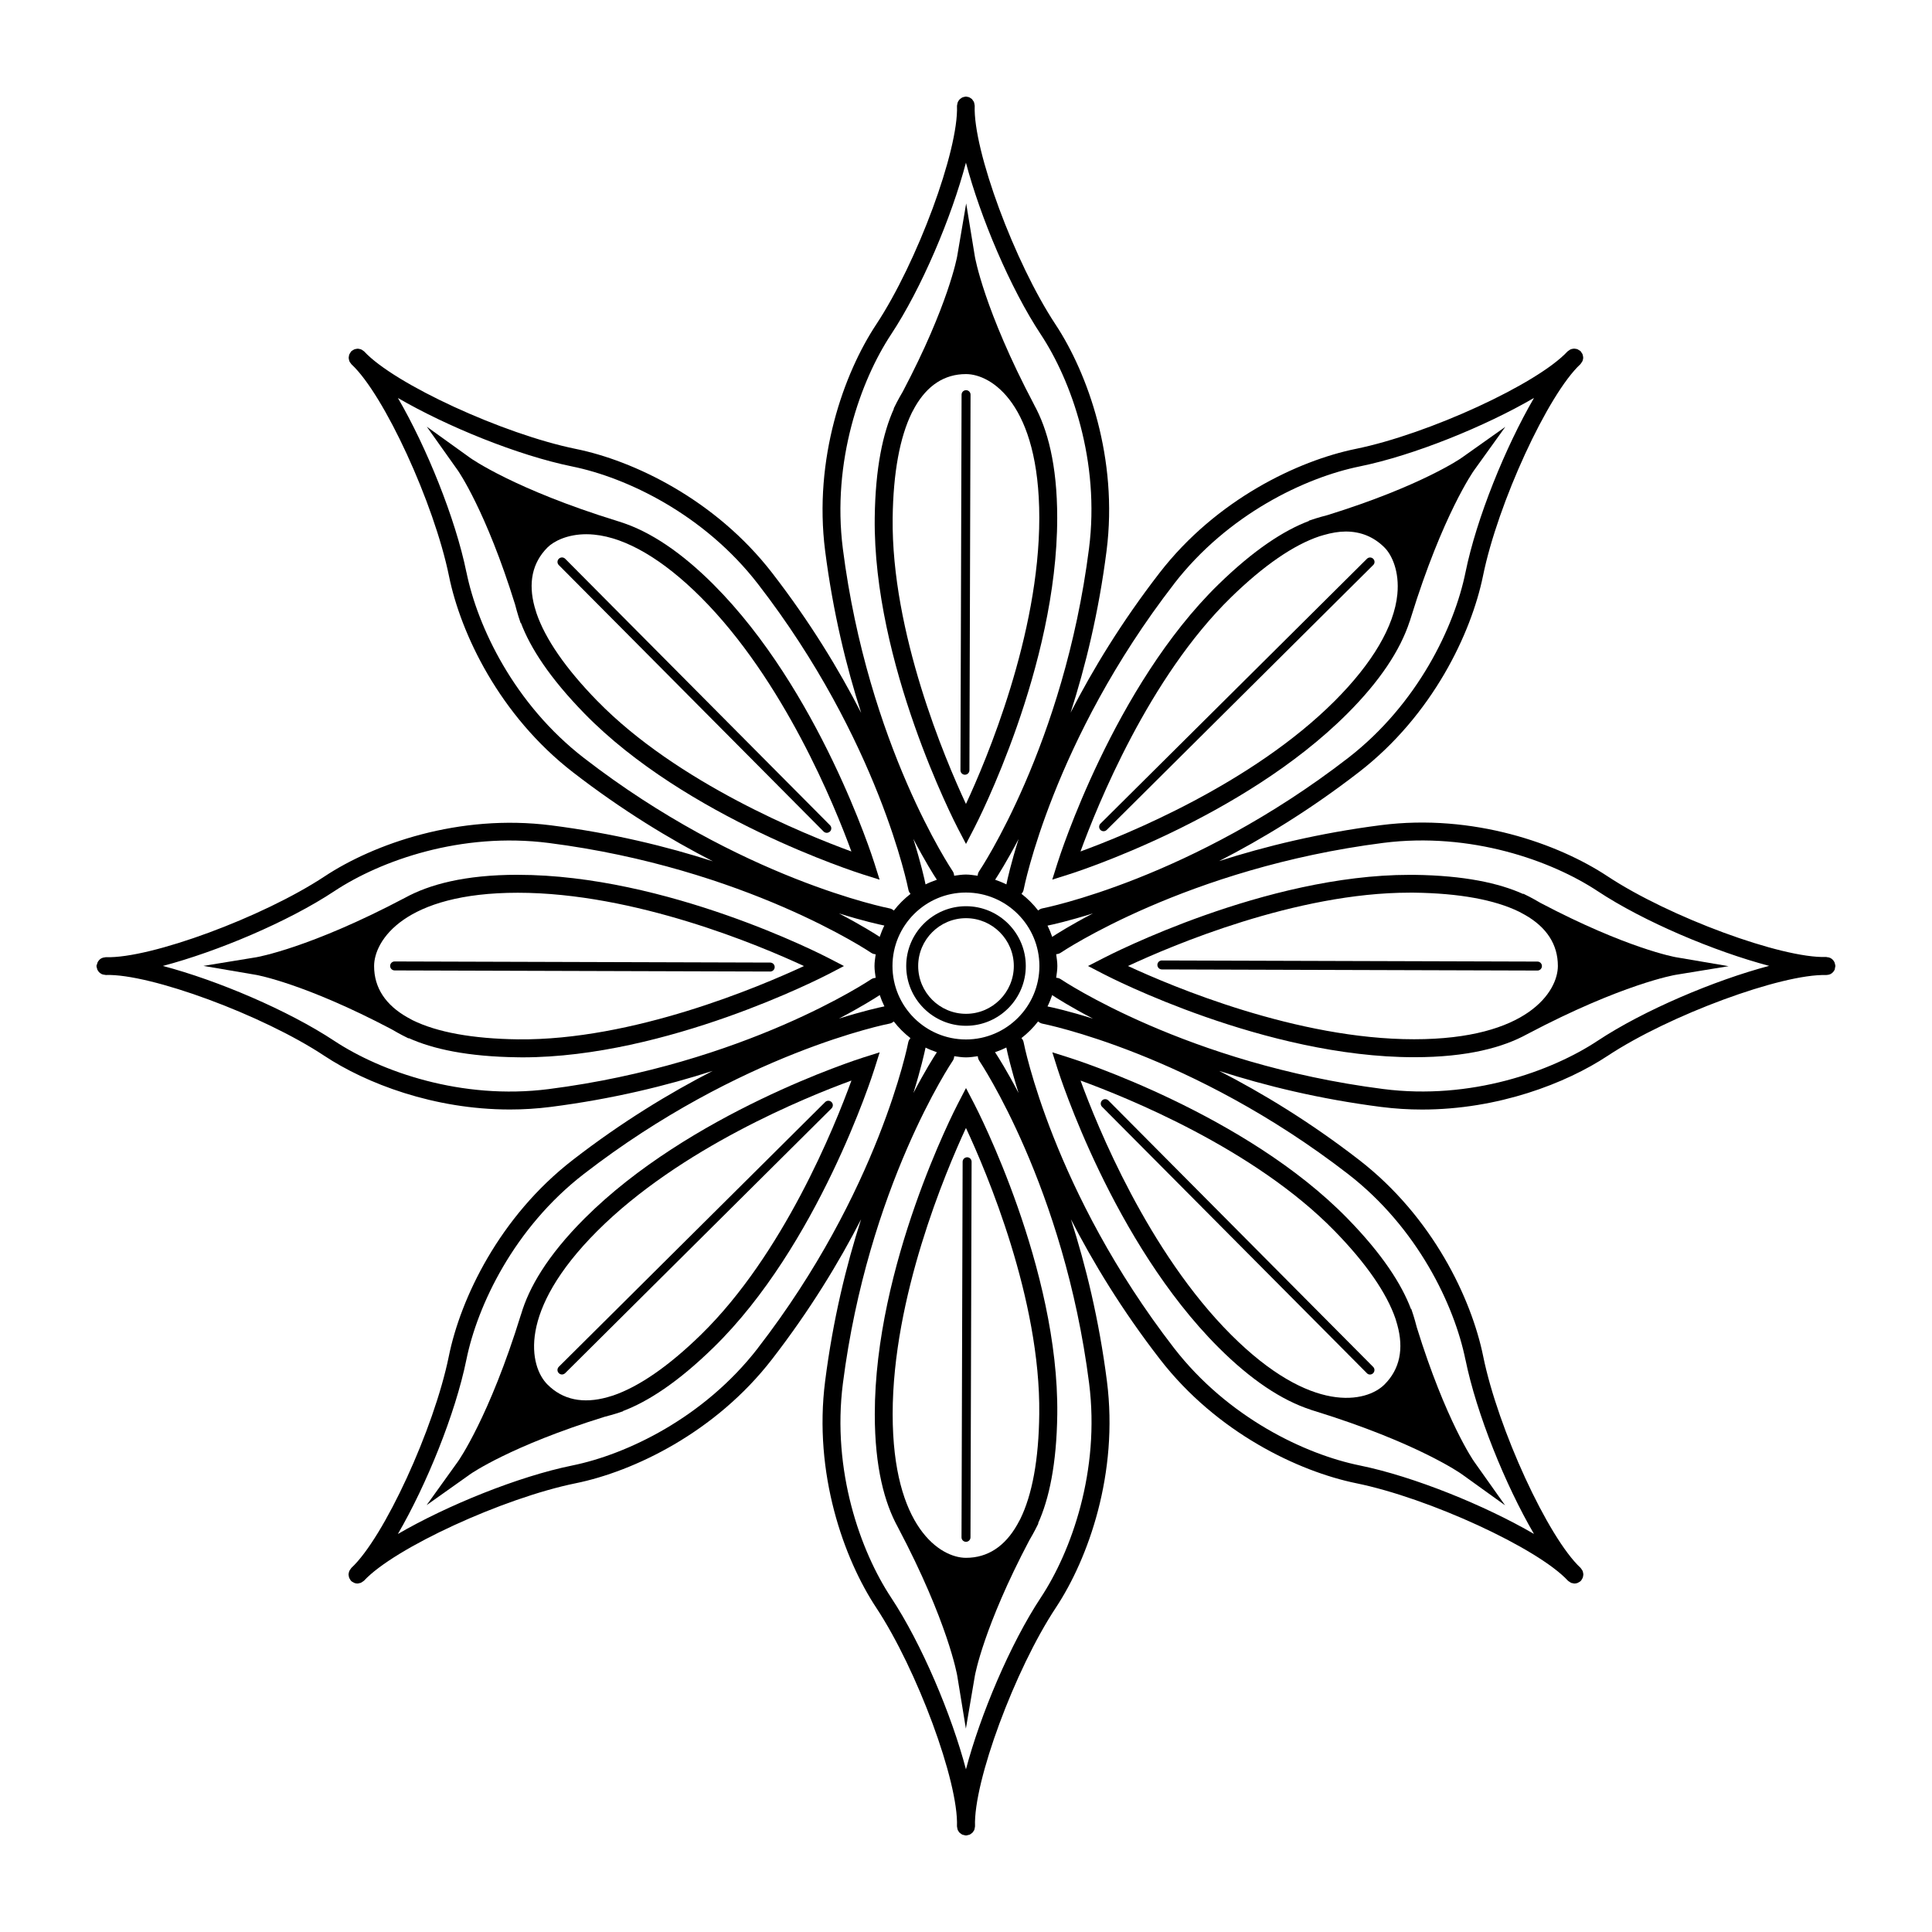 <svg width="128pt" height="128pt" version="1.1" viewBox="0 0 128 128" xmlns="http://www.w3.org/2000/svg">
 <g fill="currentColor">
  <path d="m64 60.039c-2.184 0-3.961 1.777-3.961 3.961s1.777 3.961 3.961 3.961 3.961-1.777 3.961-3.961-1.777-3.961-3.961-3.961zm0 7.129c-1.746 0-3.168-1.418-3.168-3.168 0-1.746 1.422-3.168 3.168-3.168s3.168 1.422 3.168 3.168-1.422 3.168-3.168 3.168z"/>
  <path d="m64 55.914 0.527-1.016c0.227-0.434 5.516-10.73 5.516-20.594 0-3.547-0.656-5.902-1.531-7.488-0.004-0.004-0.004-0.008-0.004-0.012-3.32-6.293-3.918-9.781-3.922-9.816l-0.574-3.512-0.598 3.512c-0.008 0.035-0.57 3.207-3.602 8.957-0.328 0.555-0.539 0.988-0.605 1.125l0.016 0.008c-0.723 1.602-1.227 3.902-1.27 7.219-0.117 9.641 5.285 20.156 5.516 20.602zm-3.594-28.559c0.07-0.133 0.141-0.262 0.211-0.391 0.816-1.426 1.949-2.18 3.383-2.18 1.68 0 4.856 1.992 4.856 9.523 0 7.754-3.5 16.039-4.859 18.957-1.375-2.945-4.949-11.359-4.856-18.949 0.039-3.008 0.477-5.348 1.266-6.961z"/>
  <path d="m64.227 51.031 0.074-24.883c0-0.164-0.133-0.297-0.297-0.297-0.164 0-0.297 0.133-0.297 0.297l-0.074 24.883c0 0.164 0.133 0.297 0.297 0.297 0.164-0.004 0.297-0.133 0.297-0.297z"/>
  <path d="m47.277 38.73c-2.125-2.125-4.18-3.504-6.125-4.129v-0.004c-0.066-0.023-0.156-0.047-0.266-0.082-6.801-2.102-9.691-4.148-9.719-4.168l-2.891-2.078 2.062 2.906c0.02 0.027 1.863 2.672 3.789 8.879 0.16 0.625 0.316 1.082 0.367 1.227l0.02-0.008c0.621 1.645 1.891 3.625 4.207 6 6.734 6.902 17.992 10.516 18.465 10.664l1.09 0.344-0.344-1.09c-0.145-0.465-3.684-11.484-10.656-18.461zm-7.699 7.715c-2.102-2.152-3.449-4.113-4.031-5.812-0.043-0.145-0.086-0.285-0.129-0.426-0.43-1.582-0.16-2.918 0.852-3.934 0.426-0.426 1.332-0.879 2.578-0.879 0.168 0 0.34 0.008 0.52 0.027 2.117 0.207 4.562 1.645 7.07 4.152 5.484 5.484 8.867 13.82 9.969 16.84-3.055-1.117-11.531-4.539-16.828-9.969z"/>
  <path d="m37.023 37.02c-0.117 0.113-0.117 0.305 0 0.418l17.543 17.652c0.059 0.059 0.133 0.086 0.211 0.086 0.074 0 0.152-0.031 0.211-0.086 0.117-0.113 0.117-0.305 0-0.418l-17.543-17.652c-0.117-0.117-0.305-0.117-0.422 0z"/>
  <path d="m34.309 57.957c-3.531 0-5.879 0.648-7.469 1.52-0.012 0.008-0.02 0.008-0.031 0.016-6.293 3.324-9.785 3.918-9.82 3.926l-3.512 0.574 3.508 0.598c0.035 0.008 3.207 0.57 8.961 3.602 0.555 0.328 0.988 0.539 1.125 0.605l0.008-0.02c1.602 0.723 3.902 1.227 7.219 1.27 0.105 0 0.211 0.004 0.316 0.004 9.555 0 19.848-5.293 20.285-5.519l1.016-0.531-1.016-0.527c-0.43-0.223-10.727-5.516-20.59-5.516zm0.008 10.902c-3.016-0.039-5.363-0.473-6.977-1.266-0.117-0.062-0.23-0.125-0.344-0.188-1.445-0.816-2.211-1.957-2.211-3.402 0-1.68 1.992-4.856 9.523-4.856 7.754 0 16.039 3.5 18.957 4.856-2.949 1.371-11.352 4.941-18.949 4.856z"/>
  <path d="m26.145 63.699c-0.164 0-0.297 0.133-0.297 0.297 0 0.164 0.133 0.297 0.297 0.297l24.883 0.074c0.164 0 0.297-0.133 0.297-0.297 0-0.164-0.133-0.297-0.297-0.297z"/>
  <path d="m38.73 80.723c-2.492 2.492-3.691 4.606-4.203 6.34-0.004 0.016-0.008 0.027-0.016 0.043-2.102 6.801-4.148 9.691-4.168 9.719l-2.078 2.894 2.906-2.062c0.027-0.02 2.672-1.863 8.879-3.789 0.625-0.16 1.082-0.316 1.227-0.367l-0.004-0.016c1.645-0.621 3.629-1.895 6-4.211 6.902-6.734 10.516-17.988 10.664-18.465l0.344-1.09-1.09 0.344c-0.465 0.148-11.484 3.688-18.461 10.66zm7.715 7.699c-2.156 2.106-4.125 3.453-5.828 4.035-0.129 0.039-0.254 0.074-0.379 0.113-1.602 0.445-2.949 0.18-3.969-0.844-1.188-1.188-2.027-4.84 3.301-10.168 5.484-5.484 13.82-8.867 16.84-9.969-1.109 3.059-4.531 11.531-9.965 16.832z"/>
  <path d="m37.02 90.973c0.059 0.059 0.133 0.09 0.211 0.09 0.074 0 0.152-0.031 0.211-0.086l17.648-17.543c0.117-0.117 0.117-0.305 0-0.418-0.113-0.117-0.305-0.117-0.418-0.004l-17.652 17.543c-0.113 0.117-0.117 0.301 0 0.418z"/>
  <path d="m64 72.086-0.527 1.016c-0.227 0.434-5.516 10.73-5.516 20.594 0 3.535 0.652 5.887 1.523 7.473 0.004 0.008 0.008 0.012 0.012 0.023 3.324 6.293 3.918 9.785 3.926 9.82l0.574 3.512 0.598-3.512c0.008-0.035 0.57-3.207 3.602-8.957 0.328-0.555 0.539-0.988 0.605-1.125l-0.02-0.008c0.723-1.602 1.227-3.902 1.27-7.219 0.117-9.641-5.285-20.156-5.516-20.598zm3.59 28.566c-0.066 0.121-0.129 0.242-0.195 0.359-0.816 1.438-1.957 2.199-3.398 2.199-1.68 0-4.856-1.992-4.856-9.523 0-7.754 3.504-16.039 4.856-18.957 1.375 2.945 4.949 11.355 4.856 18.949-0.031 3.019-0.469 5.363-1.262 6.973z"/>
  <path d="m63.777 76.969-0.074 24.883c0 0.164 0.133 0.297 0.297 0.297s0.297-0.133 0.297-0.297l0.074-24.883c0-0.164-0.133-0.297-0.297-0.297-0.164 0.004-0.297 0.133-0.297 0.297z"/>
  <path d="m80.723 89.266c2.125 2.125 4.18 3.504 6.121 4.133v0.004c0.066 0.02 0.156 0.047 0.262 0.082 6.801 2.102 9.691 4.148 9.719 4.168l2.891 2.078-2.059-2.906c-0.02-0.027-1.863-2.672-3.789-8.879-0.16-0.625-0.316-1.082-0.367-1.227l-0.02 0.008c-0.621-1.645-1.891-3.629-4.207-6-6.734-6.902-17.988-10.516-18.465-10.664l-1.09-0.344 0.344 1.09c0.148 0.465 3.688 11.488 10.66 18.457zm7.699-7.711c2.102 2.156 3.453 4.121 4.035 5.82 0.039 0.133 0.078 0.266 0.117 0.395 0.441 1.594 0.172 2.938-0.848 3.957-1.188 1.184-4.84 2.027-10.168-3.301-5.484-5.484-8.867-13.816-9.969-16.836 3.059 1.113 11.535 4.531 16.832 9.965z"/>
  <path d="m90.766 91.066c0.074 0 0.152-0.031 0.207-0.086 0.117-0.117 0.117-0.305 0.004-0.418l-17.543-17.652c-0.117-0.117-0.305-0.117-0.418-0.004-0.117 0.117-0.117 0.305-0.004 0.418l17.543 17.648c0.055 0.066 0.133 0.094 0.211 0.094z"/>
  <path d="m121.57 64.133c0.008-0.039 0.023-0.07 0.027-0.109 0-0.008-0.004-0.016-0.004-0.023s0.004-0.016 0.004-0.023c0-0.039-0.02-0.074-0.027-0.113-0.008-0.027-0.008-0.059-0.02-0.086-0.027-0.066-0.062-0.121-0.109-0.176l-0.004-0.004c-0.098-0.109-0.23-0.176-0.387-0.184-0.008 0-0.016-0.008-0.027-0.008h-0.016c-0.008 0-0.016-0.004-0.027-0.004-2.938 0.098-10.383-2.641-14.484-5.352-3.246-2.148-8.891-4.164-15.004-3.383-4.082 0.523-7.68 1.406-10.727 2.383 2.848-1.461 6.016-3.379 9.27-5.898 4.871-3.766 7.438-9.188 8.219-13.004 0.98-4.816 4.301-12.027 6.453-14.023 0.008-0.008 0.008-0.016 0.016-0.023 0.004-0.004 0.008-0.008 0.012-0.012 0.012-0.012 0.012-0.027 0.023-0.039 0.039-0.047 0.074-0.098 0.094-0.152 0.008-0.02 0.008-0.043 0.016-0.062 0.016-0.051 0.027-0.105 0.023-0.156 0-0.027-0.008-0.051-0.012-0.078-0.008-0.047-0.016-0.094-0.035-0.141-0.012-0.031-0.035-0.059-0.055-0.086-0.02-0.031-0.031-0.062-0.055-0.09-0.008-0.008-0.016-0.008-0.02-0.016-0.008-0.008-0.008-0.016-0.016-0.02-0.027-0.023-0.059-0.035-0.09-0.055-0.031-0.02-0.055-0.039-0.09-0.055-0.043-0.02-0.09-0.023-0.137-0.031-0.027-0.004-0.051-0.012-0.082-0.012-0.055 0-0.105 0.012-0.156 0.023-0.02 0.004-0.043 0.008-0.062 0.016-0.055 0.02-0.102 0.055-0.148 0.09-0.016 0.012-0.031 0.016-0.043 0.027l-0.016 0.016c-0.004 0.004-0.012 0.008-0.02 0.012-2 2.156-9.207 5.473-14.027 6.457-3.816 0.777-9.234 3.344-13.004 8.215-2.516 3.254-4.434 6.418-5.894 9.262 0.98-3.043 1.863-6.641 2.383-10.719 0.781-6.109-1.238-11.758-3.383-15.004-2.711-4.102-5.465-11.543-5.352-14.48 0-0.008-0.004-0.016-0.004-0.023v-0.023c0-0.02-0.012-0.035-0.012-0.051-0.008-0.055-0.016-0.113-0.039-0.164-0.012-0.031-0.031-0.051-0.051-0.078-0.023-0.035-0.043-0.07-0.07-0.102-0.031-0.031-0.07-0.055-0.109-0.078-0.027-0.016-0.047-0.035-0.074-0.047-0.043-0.02-0.086-0.023-0.133-0.031-0.012 0-0.035-0.012-0.062-0.016-0.008 0-0.016 0.004-0.023 0.004-0.012 0-0.02-0.004-0.027-0.004-0.031 0-0.055 0.016-0.082 0.02-0.039 0.008-0.082 0.012-0.121 0.031-0.043 0.02-0.082 0.047-0.117 0.074-0.02 0.016-0.043 0.027-0.062 0.047-0.043 0.039-0.074 0.086-0.102 0.137-0.008 0.016-0.02 0.027-0.027 0.043-0.023 0.055-0.035 0.113-0.043 0.176 0 0.016-0.012 0.031-0.012 0.043v0.023c0 0.008-0.004 0.016-0.004 0.023 0.113 2.938-2.641 10.379-5.352 14.48-2.148 3.246-4.164 8.891-3.383 15.004 0.523 4.082 1.406 7.684 2.387 10.73-1.461-2.848-3.383-6.019-5.898-9.273-3.769-4.871-9.188-7.441-13.004-8.215-4.816-0.98-12.027-4.301-14.023-6.457-0.008-0.008-0.016-0.008-0.023-0.016-0.004-0.004-0.008-0.008-0.012-0.012-0.012-0.012-0.027-0.012-0.035-0.023-0.047-0.039-0.098-0.074-0.156-0.094-0.02-0.008-0.039-0.008-0.055-0.012-0.055-0.016-0.109-0.027-0.164-0.027-0.023 0-0.047 0.008-0.07 0.012-0.051 0.008-0.098 0.016-0.145 0.035-0.031 0.012-0.059 0.035-0.086 0.051-0.031 0.02-0.062 0.031-0.09 0.055-0.008 0.008-0.008 0.016-0.016 0.02-0.008 0.008-0.016 0.008-0.02 0.016-0.023 0.027-0.035 0.059-0.055 0.09s-0.039 0.055-0.055 0.09c-0.02 0.047-0.027 0.094-0.035 0.145-0.004 0.023-0.012 0.047-0.012 0.074 0 0.055 0.012 0.113 0.027 0.168 0.004 0.02 0.008 0.035 0.012 0.055 0.023 0.059 0.055 0.109 0.098 0.156 0.008 0.012 0.012 0.023 0.023 0.035 0.004 0.004 0.008 0.008 0.012 0.012 0.008 0.008 0.008 0.016 0.016 0.023 2.156 2 5.473 9.207 6.457 14.023 0.777 3.816 3.344 9.234 8.215 13.004 3.254 2.516 6.422 4.438 9.27 5.898-3.047-0.98-6.644-1.863-10.723-2.383-6.109-0.777-11.758 1.238-15.004 3.383-4.102 2.711-11.539 5.449-14.48 5.352-0.008 0-0.016 0.004-0.027 0.004h-0.02c-0.012 0-0.023 0.008-0.035 0.008-0.152 0.012-0.281 0.074-0.375 0.18-0.004 0.004-0.008 0.012-0.012 0.016-0.043 0.051-0.078 0.102-0.102 0.164-0.012 0.027-0.016 0.059-0.02 0.09-0.02 0.027-0.035 0.062-0.039 0.102 0 0.008 0.004 0.016 0.004 0.023s-0.004 0.016-0.004 0.023c0 0.039 0.016 0.07 0.027 0.105 0.008 0.031 0.012 0.062 0.023 0.094 0.023 0.055 0.055 0.102 0.09 0.148 0.008 0.012 0.016 0.023 0.027 0.035 0.047 0.047 0.102 0.086 0.16 0.117 0.008 0.004 0.012 0.012 0.02 0.012 0.055 0.027 0.117 0.039 0.184 0.043 0.016 0 0.027 0.008 0.039 0.012h0.027c0.008 0 0.012 0.004 0.02 0.004 2.922-0.102 10.383 2.641 14.48 5.356 2.758 1.824 7.25 3.555 12.289 3.555 0.891 0 1.797-0.055 2.715-0.172 4.082-0.523 7.68-1.406 10.727-2.387-2.848 1.461-6.016 3.379-9.27 5.898-4.871 3.769-7.441 9.188-8.215 13.004-0.98 4.816-4.301 12.027-6.457 14.027-0.008 0.004-0.008 0.012-0.012 0.02-0.004 0.004-0.012 0.012-0.016 0.016-0.012 0.012-0.016 0.031-0.027 0.043-0.035 0.047-0.07 0.094-0.09 0.148-0.008 0.02-0.008 0.039-0.016 0.059-0.016 0.055-0.027 0.105-0.027 0.164 0 0.023 0.008 0.047 0.012 0.07 0.008 0.051 0.016 0.102 0.035 0.148 0.012 0.031 0.035 0.055 0.051 0.086 0.02 0.031 0.031 0.062 0.055 0.09 0.008 0.008 0.016 0.008 0.02 0.016 0.008 0.008 0.008 0.016 0.016 0.02 0.035 0.035 0.078 0.051 0.121 0.074 0.02 0.012 0.035 0.027 0.055 0.035 0.074 0.031 0.148 0.047 0.227 0.047 0.051 0 0.102-0.02 0.148-0.031 0.02-0.004 0.043-0.004 0.062-0.012 0.047-0.02 0.09-0.051 0.133-0.082 0.02-0.012 0.039-0.02 0.055-0.035 0.004-0.004 0.008-0.012 0.016-0.016 0.008-0.008 0.016-0.008 0.023-0.016 2-2.156 9.207-5.473 14.027-6.453 3.816-0.777 9.234-3.344 13.004-8.219 2.516-3.254 4.438-6.422 5.898-9.27-0.98 3.047-1.863 6.644-2.383 10.727-0.781 6.109 1.238 11.758 3.383 15.004 2.711 4.102 5.465 11.547 5.352 14.484 0 0.008 0.004 0.016 0.004 0.023v0.02c0 0.02 0.008 0.031 0.012 0.047 0.008 0.059 0.016 0.113 0.039 0.168 0.008 0.02 0.02 0.031 0.031 0.047 0.027 0.047 0.055 0.098 0.098 0.133 0.016 0.016 0.039 0.027 0.055 0.039 0.039 0.031 0.078 0.062 0.125 0.082 0.031 0.012 0.062 0.016 0.098 0.023 0.039 0.008 0.07 0.027 0.113 0.027h0.023 0.023c0.039 0 0.074-0.02 0.113-0.027 0.035-0.008 0.066-0.012 0.098-0.023 0.047-0.02 0.086-0.051 0.125-0.082 0.02-0.016 0.039-0.023 0.055-0.039 0.039-0.039 0.066-0.086 0.098-0.133 0.008-0.016 0.023-0.031 0.031-0.047 0.023-0.051 0.031-0.109 0.039-0.168 0.004-0.016 0.012-0.031 0.012-0.047v-0.02c0-0.008 0.004-0.016 0.004-0.023-0.113-2.938 2.641-10.383 5.356-14.484 2.148-3.246 4.164-8.891 3.383-15.004-0.523-4.082-1.406-7.68-2.387-10.727 1.461 2.848 3.379 6.016 5.898 9.27 3.766 4.871 9.188 7.438 13.004 8.219 4.816 0.98 12.027 4.301 14.023 6.453 0.004 0.004 0.012 0.008 0.02 0.012 0.004 0.004 0.012 0.012 0.016 0.02 0.02 0.02 0.047 0.027 0.07 0.043 0.039 0.027 0.074 0.055 0.117 0.074 0.027 0.012 0.051 0.012 0.078 0.016 0.047 0.012 0.09 0.027 0.137 0.027 0.078 0 0.156-0.02 0.227-0.047 0.02-0.008 0.031-0.023 0.047-0.031 0.043-0.023 0.09-0.043 0.125-0.078 0.008-0.008 0.008-0.016 0.016-0.02 0.008-0.008 0.016-0.008 0.02-0.016 0.027-0.027 0.039-0.062 0.055-0.094 0.02-0.027 0.039-0.055 0.051-0.086 0.02-0.047 0.027-0.094 0.035-0.141 0.004-0.027 0.012-0.051 0.012-0.078 0-0.051-0.012-0.102-0.023-0.148-0.008-0.023-0.008-0.047-0.016-0.074-0.02-0.051-0.051-0.094-0.086-0.141-0.012-0.016-0.016-0.035-0.031-0.047-0.004-0.004-0.012-0.012-0.016-0.016-0.004-0.004-0.008-0.012-0.012-0.02-2.156-2-5.473-9.207-6.453-14.023-0.777-3.816-3.344-9.234-8.219-13.004-3.254-2.519-6.426-4.438-9.27-5.898 3.047 0.98 6.644 1.863 10.727 2.387 0.918 0.117 1.824 0.172 2.715 0.172 5.035 0 9.527-1.73 12.289-3.555 4.098-2.711 11.547-5.445 14.48-5.356 0.008 0 0.016-0.004 0.023-0.004h0.023c0.008 0 0.016-0.004 0.023-0.004 0.156-0.008 0.289-0.074 0.387-0.184 0.004-0.004 0.004-0.008 0.008-0.008 0.043-0.051 0.082-0.109 0.109-0.172 0-0.031 0.004-0.062 0.012-0.094zm-57.574 4.734c-2.684 0-4.867-2.184-4.867-4.867s2.184-4.867 4.867-4.867 4.867 2.184 4.867 4.867-2.184 4.867-4.867 4.867zm5.406-7.543c0.348-0.07 1.41-0.309 3.008-0.809-1.488 0.777-2.406 1.363-2.699 1.555-0.09-0.258-0.191-0.508-0.309-0.746zm8.379-22.641c3.57-4.617 8.695-7.047 12.301-7.781 3.586-0.73 8.309-2.652 11.551-4.539-1.887 3.242-3.809 7.961-4.539 11.551-0.734 3.606-3.164 8.73-7.777 12.301-10.379 8.027-20.164 9.949-20.262 9.969-0.109 0.02-0.195 0.074-0.273 0.141-0.32-0.414-0.691-0.785-1.105-1.105 0.066-0.078 0.121-0.168 0.141-0.273 0.016-0.098 1.938-9.883 9.965-20.262zm-11.105 19.91c-0.242-0.121-0.492-0.219-0.746-0.309 0.191-0.293 0.777-1.211 1.555-2.695-0.504 1.598-0.738 2.656-0.809 3.004zm-7.637-36.441c2.019-3.055 4-7.75 4.957-11.375 0.957 3.625 2.938 8.324 4.957 11.375 2.031 3.07 3.938 8.41 3.195 14.199-1.664 13.016-7.223 21.293-7.281 21.375-0.062 0.09-0.086 0.191-0.094 0.293-0.254-0.031-0.508-0.078-0.777-0.078-0.266 0-0.523 0.043-0.781 0.078-0.008-0.102-0.031-0.203-0.094-0.297-0.055-0.082-5.617-8.34-7.281-21.375-0.734-5.785 1.172-11.125 3.199-14.195zm3.031 36.133c-0.258 0.09-0.508 0.188-0.75 0.309-0.07-0.348-0.309-1.414-0.809-3.016 0.777 1.492 1.363 2.414 1.559 2.707zm-31.168-20.367c-0.73-3.586-2.652-8.309-4.539-11.551 3.242 1.887 7.961 3.809 11.551 4.539 3.606 0.734 8.73 3.164 12.301 7.781 8.027 10.379 9.949 20.164 9.969 20.262 0.02 0.109 0.074 0.195 0.141 0.273-0.414 0.32-0.785 0.691-1.105 1.105-0.078-0.066-0.164-0.121-0.273-0.141-0.098-0.02-9.883-1.941-20.262-9.969-4.617-3.57-7.047-8.695-7.781-12.301zm27.688 23.402c-0.121 0.242-0.219 0.492-0.309 0.75-0.293-0.195-1.215-0.777-2.699-1.555 1.598 0.5 2.66 0.734 3.008 0.805zm-22.242 10.836c-5.785 0.738-11.129-1.168-14.199-3.195-3.055-2.019-7.731-4.008-11.359-4.965 3.625-0.957 8.312-2.934 11.359-4.953 3.07-2.031 8.406-3.934 14.199-3.195 13.016 1.664 21.293 7.223 21.375 7.281 0.09 0.062 0.191 0.086 0.293 0.094-0.035 0.258-0.078 0.516-0.078 0.781s0.043 0.523 0.078 0.781c-0.102 0.008-0.203 0.031-0.293 0.09-0.082 0.055-8.359 5.617-21.375 7.281zm21.938-6.231c0.086 0.258 0.188 0.508 0.309 0.75-0.348 0.07-1.414 0.309-3.012 0.809 1.484-0.777 2.406-1.363 2.703-1.559zm-8.074 23.391c-3.57 4.613-8.695 7.047-12.301 7.777-3.586 0.73-8.309 2.652-11.551 4.539 1.887-3.242 3.809-7.961 4.539-11.551 0.734-3.606 3.164-8.73 7.781-12.301 10.379-8.027 20.164-9.949 20.262-9.965 0.109-0.02 0.195-0.074 0.273-0.141 0.32 0.414 0.691 0.785 1.105 1.105-0.066 0.078-0.121 0.164-0.145 0.273-0.016 0.098-1.938 9.883-9.965 20.262zm11.109-19.91c0.242 0.121 0.492 0.219 0.75 0.309-0.195 0.293-0.777 1.211-1.555 2.699 0.496-1.598 0.73-2.66 0.805-3.008zm7.633 36.441c-2.019 3.055-4 7.75-4.957 11.375-0.957-3.625-2.938-8.324-4.957-11.375-2.031-3.07-3.938-8.41-3.195-14.199 1.664-13.016 7.223-21.293 7.281-21.375 0.062-0.09 0.086-0.191 0.094-0.297 0.258 0.035 0.516 0.078 0.781 0.078s0.523-0.043 0.781-0.078c0.008 0.102 0.031 0.203 0.094 0.297 0.055 0.082 5.617 8.359 7.281 21.375 0.734 5.789-1.172 11.129-3.203 14.199zm-3.031-36.137c0.258-0.086 0.508-0.188 0.75-0.309 0.07 0.348 0.309 1.41 0.809 3.012-0.777-1.488-1.363-2.406-1.559-2.703zm31.168 20.371c0.73 3.586 2.648 8.309 4.539 11.547-3.242-1.887-7.961-3.809-11.547-4.539-3.606-0.734-8.73-3.164-12.301-7.777-8.027-10.379-9.949-20.164-9.965-20.262-0.02-0.109-0.074-0.195-0.145-0.273 0.414-0.32 0.785-0.691 1.105-1.105 0.078 0.066 0.164 0.121 0.273 0.145 0.098 0.02 9.883 1.941 20.262 9.965 4.613 3.57 7.043 8.695 7.777 12.301zm-27.691-23.402c0.121-0.242 0.219-0.492 0.309-0.75 0.293 0.195 1.215 0.781 2.703 1.559-1.598-0.504-2.66-0.738-3.012-0.809zm36.445 2.277c-3.07 2.031-8.41 3.938-14.199 3.195-13.016-1.664-21.293-7.227-21.375-7.281-0.094-0.062-0.191-0.086-0.297-0.09 0.035-0.258 0.078-0.516 0.078-0.781s-0.043-0.523-0.078-0.781c0.102-0.008 0.203-0.031 0.297-0.094 0.082-0.055 8.359-5.617 21.375-7.281 5.789-0.734 11.129 1.168 14.199 3.195 3.051 2.019 7.742 3.996 11.367 4.953-3.629 0.961-8.316 2.945-11.367 4.965z"/>
  <path d="m111.01 63.414c-0.035-0.008-3.207-0.57-8.957-3.598-0.555-0.328-0.992-0.543-1.129-0.605l-0.008 0.02c-1.602-0.723-3.902-1.227-7.219-1.27h-0.312c-9.555 0-19.848 5.293-20.285 5.519l-1.016 0.52 1.016 0.527c0.434 0.227 10.73 5.516 20.594 5.516 3.539 0 5.891-0.652 7.477-1.523 0.008-0.004 0.012-0.004 0.016-0.008 6.297-3.324 9.789-3.922 9.824-3.926l3.512-0.574zm-36.277 0.586c2.906-1.355 11.141-4.859 18.656-4.859h0.293c3.008 0.039 5.348 0.473 6.961 1.262 0.133 0.074 0.266 0.145 0.398 0.215 1.422 0.812 2.172 1.949 2.172 3.379 0 1.68-1.992 4.856-9.523 4.856-7.758 0.004-16.039-3.5-18.957-4.852z"/>
  <path d="m101.86 63.707-24.883-0.074c-0.164 0-0.297 0.133-0.297 0.297 0 0.164 0.133 0.297 0.297 0.297l24.883 0.074c0.164 0 0.297-0.133 0.297-0.297 0-0.164-0.133-0.297-0.297-0.297z"/>
  <path d="m89.266 47.277c2.125-2.125 3.504-4.18 4.133-6.125h0.004c0.02-0.066 0.047-0.156 0.082-0.262 2.102-6.801 4.148-9.691 4.168-9.719l2.078-2.891-2.906 2.059c-0.027 0.02-2.672 1.863-8.879 3.789-0.625 0.16-1.082 0.316-1.227 0.367l0.004 0.02c-1.645 0.621-3.625 1.891-6 4.207-6.902 6.734-10.516 17.992-10.664 18.465l-0.344 1.09 1.09-0.344c0.469-0.145 11.492-3.684 18.461-10.656zm-7.711-7.699c2.176-2.121 4.152-3.473 5.863-4.047 0.094-0.027 0.188-0.055 0.277-0.082 0.512-0.148 1.004-0.234 1.465-0.234 0.996 0 1.859 0.352 2.566 1.059 0.488 0.484 1 1.586 0.852 3.098-0.207 2.117-1.645 4.562-4.152 7.07-5.484 5.484-13.816 8.867-16.84 9.969 1.117-3.055 4.535-11.531 9.969-16.832z"/>
  <path d="m90.98 37.023c-0.113-0.117-0.305-0.117-0.418 0l-17.652 17.543c-0.117 0.113-0.117 0.305-0.004 0.418 0.059 0.059 0.133 0.086 0.211 0.086 0.074 0 0.152-0.031 0.207-0.086l17.648-17.543c0.125-0.113 0.125-0.301 0.008-0.418z"/>
 </g>
</svg>
